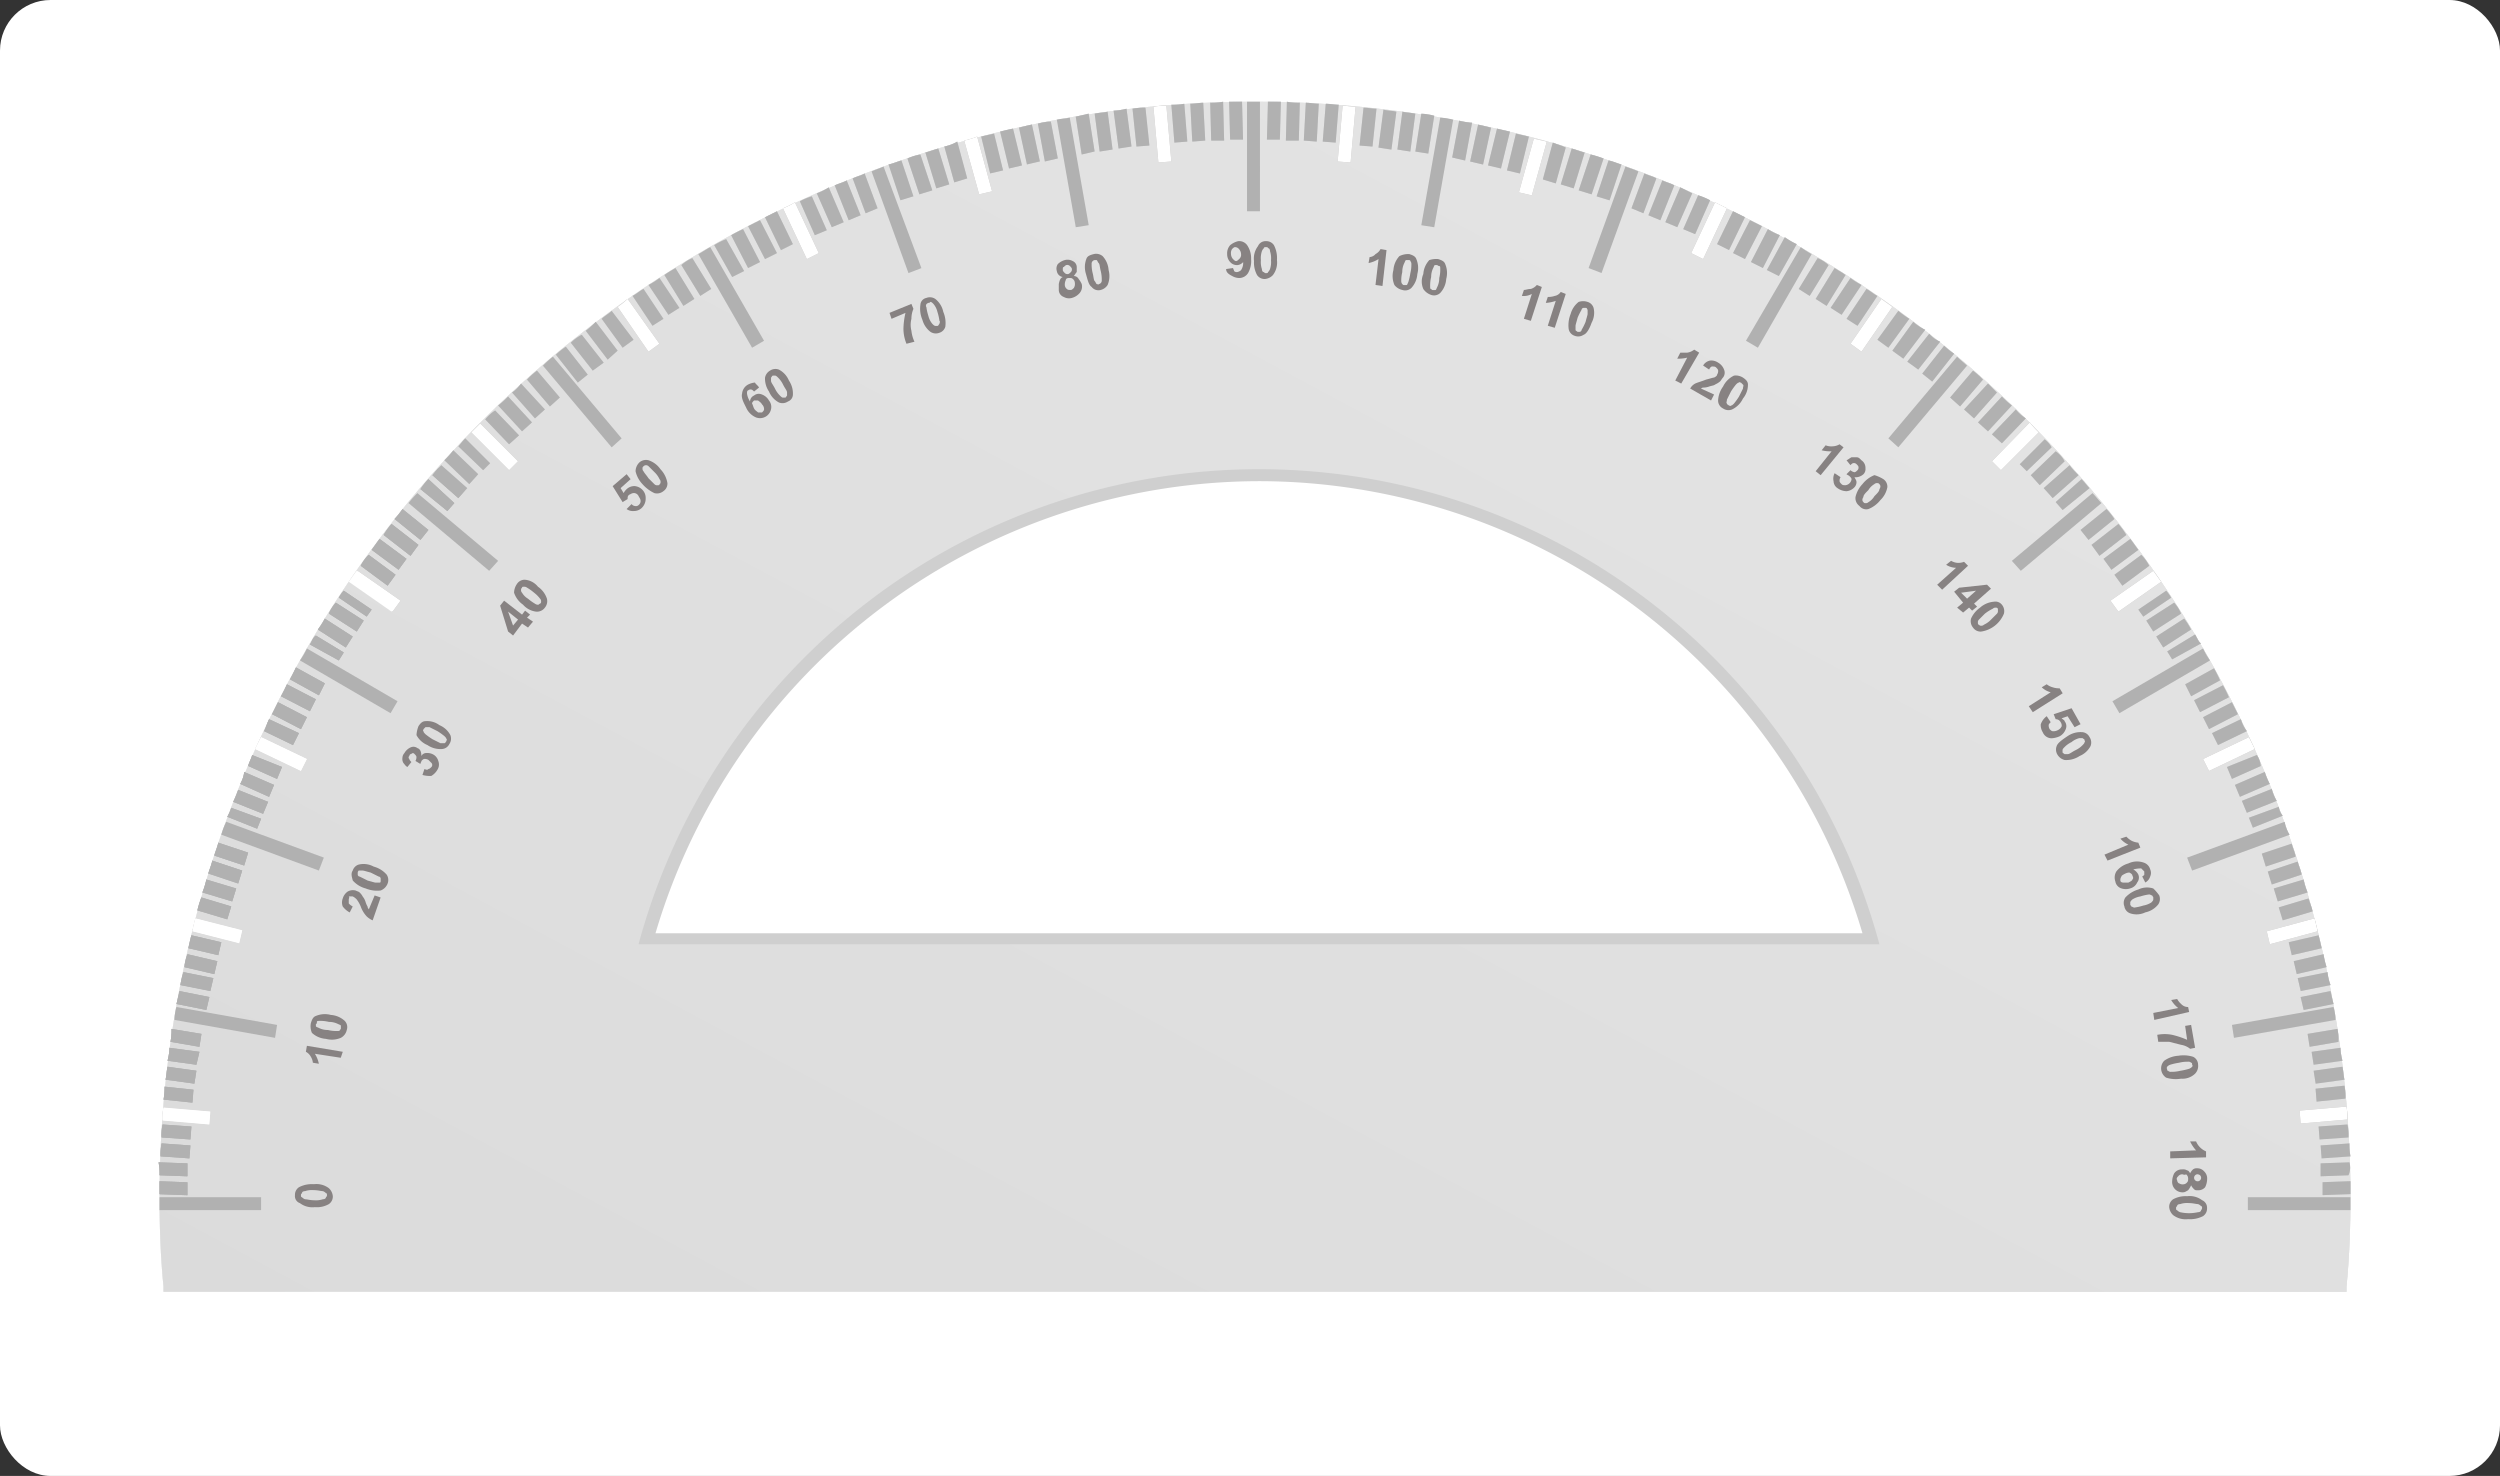 <svg xmlns="http://www.w3.org/2000/svg" xmlns:xlink="http://www.w3.org/1999/xlink" width="247.207" height="145.945" viewBox="0 0 247.207 145.945"><rect x="0" y="0" width="247.207" height="145.945" fill="#333333" stroke="none"/><defs><radialGradient id="a" cx="0.5" cy="0.5" r="0.741" gradientTransform="translate(0.228 0) scale(0.543 1)" gradientUnits="objectBoundingBox"><stop offset="0" stop-color="#fdfdfd"/><stop offset="1" stop-color="#e4e5e5"/></radialGradient><radialGradient id="b" cx="0.254" cy="0.85" r="1.103" gradientTransform="translate(0.116 0) scale(0.543 1)" xlink:href="#a"/><linearGradient id="c" x1="1" x2="-0.008" y2="1.024" gradientUnits="objectBoundingBox"><stop offset="0" stop-color="#e5e5e5"/><stop offset="1" stop-color="#dbdbdb"/></linearGradient></defs><g transform="translate(-17.078 -52.54)"><rect width="247.207" height="145.945" rx="5" transform="translate(17.078 52.54)" fill="#fff"/><g transform="translate(32.855 62.6)"><path d="M216.25,117.677H.394v-.492C.1,114.23,0,111.276,0,108.322a108.322,108.322,0,0,1,216.644,0c0,2.954-.1,5.908-.394,8.863v.492Zm-168-34.466H169.376l-.2-.591a62.606,62.606,0,0,0-120.828,0l-.1.591Z" transform="translate(-0.002)" fill="url(#a)"/><path d="M216.25,117.677H.394v-.492C.1,114.23,0,111.276,0,108.322a108.322,108.322,0,0,1,216.644,0c0,2.954-.1,5.908-.394,8.863v.492Zm-168-34.466H169.376l-.2-.591a62.606,62.606,0,0,0-120.828,0l-.1.591Z" transform="translate(-0.002)" fill="url(#b)"/><path d="M216.25,117.677H.394v-.492C.1,114.23,0,111.276,0,108.322a108.322,108.322,0,0,1,216.644,0c0,2.954-.1,5.908-.394,8.863v.492Zm-168-34.466H169.376l-.2-.591a62.606,62.606,0,0,0-120.828,0l-.1.591Z" transform="translate(-0.002)" fill="url(#c)"/><path d="M109.45,36.9A63.544,63.544,0,0,0,48.1,83.872H170.8A63.544,63.544,0,0,0,109.45,36.9Zm0,1.182a62.276,62.276,0,0,1,59.675,44.707H49.774A62.365,62.365,0,0,1,109.45,38.082Z" transform="translate(-0.735 -0.563)" fill="#cfcfcf"/><path d="M167.214,23.935l1.083.788,3.053-4.431c-.394-.3-.689-.492-1.083-.788Zm-15.756-8.961,1.182.591L155,10.543l-1.182-.591ZM116.5,5.915l1.28.1L118.272.5c-.394,0-.886-.1-1.28-.1Zm17.922,3.053,1.28.3,1.477-5.318c-.394-.1-.886-.2-1.28-.3ZM202.074,65l.591,1.182,4.53-2.166-.591-1.182Zm-9.158-15.657.788,1.083,4.234-2.954c-.3-.394-.492-.689-.788-1.083ZM98.282.5l.492,5.515,1.28-.1L99.562.4A6.057,6.057,0,0,0,98.282.5ZM213.1,80.755l-4.727,1.28.3,1.28,4.727-1.28C213.3,81.543,213.2,81.149,213.1,80.755ZM79.572,3.847l1.477,5.318,1.28-.3L80.852,3.453A9.146,9.146,0,0,1,79.572,3.847ZM181.2,35.555l.886.886,3.742-3.742a8.877,8.877,0,0,1-.886-.985ZM.3,100.745l4.628.394.1-1.28L.4,99.465A5.2,5.2,0,0,0,.3,100.745Zm61.35-90.2,2.363,5.022,1.182-.591L62.831,9.952A6.618,6.618,0,0,1,61.65,10.543Zm154.6,88.824-4.628.394.1,1.28,4.628-.394A6.058,6.058,0,0,0,216.254,99.367ZM30.827,32.7l3.742,3.742.886-.886-3.742-3.742ZM45.3,20.292l3.053,4.431,1.083-.788L46.288,19.5A6.9,6.9,0,0,1,45.3,20.292ZM3.254,82.035l4.628,1.182.3-1.28L3.55,80.755C3.451,81.149,3.353,81.543,3.254,82.035ZM18.813,47.471l4.234,2.954.788-1.083L19.6,46.388A7.515,7.515,0,0,0,18.813,47.471ZM9.458,64.014l4.53,2.166L14.579,65l-4.53-2.166Z" transform="translate(-0.006 -0.006)" fill="#b1afae"/><path d="M124.767,12.211l1.28.2,1.871-10.635a5.763,5.763,0,0,0-1.28-.2Zm46.185,21.074.985.886,6.795-8.075c-.3-.3-.689-.591-.985-.886Zm-14.082-9.65,1.182.689,5.318-9.257a10.381,10.381,0,0,1-1.083-.689Zm-15.559-7.189,1.28.492,3.644-10.044c-.394-.2-.788-.3-1.28-.492ZM202.07,54.062l-8.961,5.219.689,1.182,8.961-5.219A7.345,7.345,0,0,1,202.07,54.062Zm14.574,54.259H206.5v1.28h10.143v-1.28ZM214.97,89.513l-10.044,1.773.2,1.28,10.044-1.773A4.99,4.99,0,0,0,214.97,89.513ZM0,108.322v1.28H10.044v-1.28ZM210.144,71.2l-9.65,3.545.492,1.28,9.65-3.545A3.441,3.441,0,0,1,210.144,71.2ZM183.162,45.4l.886.985,7.976-6.7c-.3-.3-.591-.689-.886-.985ZM6.105,72.477l9.65,3.545.492-1.28L6.6,71.2A6.838,6.838,0,0,0,6.105,72.477ZM1.477,90.793l9.946,1.773.2-1.28L1.674,89.513A4.989,4.989,0,0,0,1.477,90.793ZM107.534,0V10.832h1.28V0h-1.28ZM24.619,39.685l7.976,6.7.886-.985-3-2.516L25.5,38.7A8.878,8.878,0,0,0,24.619,39.685ZM13.885,55.244l8.961,5.219.689-1.182-8.961-5.219A7.345,7.345,0,0,1,13.885,55.244ZM37.913,26.1l6.795,8.075.985-.886L38.9,25.209A8.878,8.878,0,0,0,37.913,26.1Zm32.5-19.2,3.644,10.044,1.28-.492L71.591,6.4C71.2,6.6,70.8,6.7,70.409,6.893ZM88.725,1.773,90.6,12.408l1.28-.2L90.006,1.576C89.513,1.674,89.119,1.674,88.725,1.773ZM53.275,15.067l5.318,9.257,1.182-.689-5.318-9.257C54.062,14.574,53.669,14.87,53.275,15.067Z" transform="translate(-0.002)" fill="#b1b1b1"/><path d="M158.936,16.642l1.182.591,1.773-3.151a7.344,7.344,0,0,1-1.182-.689Zm5.022-1.182-1.871,3.053,1.083.689,1.871-3.053A4.067,4.067,0,0,0,163.958,15.46ZM159.035,12.6l-1.674,3.25,1.182.591,1.674-3.25A6.557,6.557,0,0,1,159.035,12.6Zm6.6,3.841L163.761,19.5l1.083.689,1.871-3.053C166.322,16.839,165.928,16.642,165.632,16.445Zm-8.37-4.727-1.674,3.25,1.182.591,1.674-3.25Zm-6.893-3.25-1.477,3.447,1.182.492,1.477-3.348Zm16.839,8.961-1.969,2.954,1.083.689,1.969-2.954A6.624,6.624,0,0,1,167.208,17.43ZM150.664,12.6l1.182.492,1.477-3.348a6.024,6.024,0,0,0-1.182-.492Zm4.924-1.773-1.576,3.25,1.182.591,1.576-3.25Zm27.967,19.6-2.363,2.462.985.886,2.363-2.462A4.233,4.233,0,0,1,183.555,30.429ZM168.784,18.513l-1.969,2.954,1.083.689,1.969-2.954C169.473,19.006,169.178,18.71,168.784,18.513Zm10.537,8.075-2.265,2.659.985.886,2.265-2.659A8.879,8.879,0,0,0,179.32,26.588Zm2.856,2.56-2.363,2.56.985.886,2.363-2.56A8.879,8.879,0,0,1,182.176,29.148Zm-1.379-1.28-2.363,2.56.985.886,2.265-2.56Zm-8.863-7.189-2.068,2.856,1.083.788,2.068-2.856A10.315,10.315,0,0,1,171.935,20.68Zm1.477,1.083-2.068,2.856,1.083.788,2.166-2.856A4.948,4.948,0,0,1,173.412,21.763Zm1.576,1.182L172.821,25.7l1.083.788,2.166-2.757A3.086,3.086,0,0,1,174.988,22.945Zm1.477,1.182L174.3,26.884l.985.788,2.166-2.757A6.9,6.9,0,0,1,176.465,24.126Zm-52.29-19.2,1.28.2.591-3.742a5.763,5.763,0,0,0-1.28-.2Zm-3.644-.394,1.28.2L122.3.985c-.394-.1-.886-.1-1.28-.2Zm-1.871-.2,1.28.1.394-3.742c-.394,0-.886-.1-1.28-.1Zm9.847-2.462-.689,3.644,1.28.3.689-3.742A6.777,6.777,0,0,1,128.508,1.871Zm57.9,31.512-2.462,2.462.689.689,2.462-2.363A2.654,2.654,0,0,0,186.411,33.383ZM122.895.985,122.4,4.727l1.28.2.492-3.742C123.781,1.083,123.288,1.083,122.895.985ZM111.373,3.841h1.28l.1-3.742a5.615,5.615,0,0,1-1.28-.1Zm1.773,0,1.28.1.2-3.742c-.394,0-.886-.1-1.28-.1Zm1.871.1,1.28.1.3-3.742c-.394,0-.886-.1-1.28-.1ZM148.6,7.779l-1.379,3.447,1.182.492,1.379-3.447C149.483,8.075,148.99,7.976,148.6,7.779ZM109.5,3.742h1.28l.1-3.742H109.6Zm32.6,5.613,1.28.394L144.559,6.2c-.394-.1-.788-.3-1.28-.394Zm-2.462-4.727-1.083,3.545,1.28.394,1.083-3.545C140.521,4.924,140.029,4.727,139.635,4.628Zm7.189,2.462-1.28,3.447,1.182.492,1.28-3.447C147.71,7.386,147.218,7.287,146.824,7.09Zm-5.318-1.871-1.182,3.545,1.28.394,1.182-3.545A9.145,9.145,0,0,0,141.506,5.219Zm-9.257-2.56L131.363,6.3l1.28.3.886-3.644C133.136,2.856,132.644,2.757,132.25,2.659Zm.985,4.136,1.28.3.886-3.644c-.394-.1-.886-.2-1.28-.3Zm4.53-2.757-.985,3.644,1.28.394.985-3.545C138.65,4.333,138.257,4.234,137.764,4.037Zm-7.386-1.773-.788,3.644,1.28.3.788-3.644C131.265,2.462,130.871,2.363,130.379,2.265Zm83.112,80.158-2.954.689.3,1.28,2.954-.689C213.688,83.211,213.59,82.817,213.491,82.423Zm.492,1.871-2.954.689.3,1.28,2.954-.689A7.77,7.77,0,0,1,213.983,84.294Zm.394,1.773-2.954.591.3,1.28,2.954-.591A4.886,4.886,0,0,1,214.377,86.067Zm-26.884-51.5-2.462,2.363.886.985,2.462-2.363A2.793,2.793,0,0,0,187.494,34.565ZM212.506,78.78l-2.954.886.394,1.28,2.954-.886C212.8,79.567,212.6,79.173,212.506,78.78Zm-.492-1.871-2.954.886.394,1.28,2.954-.886A6.37,6.37,0,0,1,212.014,76.909Zm-1.182-3.545-2.954.985.394,1.28,2.954-.985C211.128,74.151,210.931,73.757,210.832,73.363Zm.591,1.773-2.954.985.394,1.28,2.954-.985C211.719,75.924,211.522,75.53,211.423,75.136ZM105.76,0l.1,3.742h1.28L107.04,0ZM216.347,101.133l-2.856.2.1,1.28,2.856-.2A5.2,5.2,0,0,0,216.347,101.133Zm.2,3.742-2.856.1v1.28l2.757-.1A1.92,1.92,0,0,0,216.544,104.875Zm0-1.871-2.856.2.1,1.28,2.856-.2A5.615,5.615,0,0,1,216.544,103ZM209.552,69.72,206.6,70.8l.394.985,2.954-1.182A1.856,1.856,0,0,1,209.552,69.72Zm6.105,23.831-2.856.394.2,1.28,2.856-.394A4.99,4.99,0,0,1,215.657,93.551Zm-.3-1.871-2.954.492.2,1.28,2.856-.492A5.616,5.616,0,0,0,215.362,91.68Zm.492,3.742L213,95.816l.2,1.28,2.856-.394C215.953,96.308,215.953,95.914,215.854,95.422Zm.2,1.871-2.856.3.1,1.28,2.856-.3A6.059,6.059,0,0,0,216.051,97.293Zm-1.379-9.355-2.954.591.3,1.28,2.954-.591C214.87,88.824,214.771,88.43,214.673,87.938Zm-5.81-19.99-2.954,1.182.492,1.182,2.954-1.182A4.261,4.261,0,0,1,208.863,67.947Zm-12.9-23.141L193.3,46.775l.788,1.083,2.659-1.969A4.372,4.372,0,0,0,195.963,44.806Zm2.462,3.545-2.757,1.871.492.689,2.757-1.871A4.17,4.17,0,0,0,198.424,48.351Zm-4.727-6.6-2.659,2.068.788,1.083,2.659-2.068A7.515,7.515,0,0,0,193.7,41.753Zm5.515,7.779-2.757,1.773.689,1.083,2.757-1.773A4.066,4.066,0,0,0,199.212,49.533Zm-10.34-13.589-2.56,2.265.886.985,2.56-2.265A8,8,0,0,1,188.872,35.943Zm3.644,4.333-2.56,2.068.788.985,2.56-2.068A6.9,6.9,0,0,0,192.516,40.276Zm-2.462-2.954-2.56,2.265.689.788,2.659-2.166C190.645,38.011,190.35,37.617,190.054,37.322Zm4.825,5.908L192.221,45.2l.788,1.083,2.659-1.969C195.372,43.92,195.175,43.624,194.879,43.23Zm5.318,7.878-2.757,1.773.689,1.083,2.757-1.773A6.622,6.622,0,0,0,200.2,51.108Zm5.613,9.946-2.856,1.379.591,1.182,2.856-1.379A3.328,3.328,0,0,1,205.81,61.054Zm1.576,3.545-2.954,1.182.492,1.182,2.856-1.28A2.423,2.423,0,0,0,207.386,64.6Zm.788,1.674-2.954,1.28.492,1.182,2.954-1.28A6.023,6.023,0,0,1,208.173,66.273Zm-3.25-6.893-2.856,1.477.591,1.182,2.856-1.477Zm-3.644-6.7-2.757,1.674.492.788,2.856-1.576C201.576,53.373,201.477,52.979,201.28,52.684Zm1.871,3.348L200.3,57.608l.591,1.182,2.856-1.576A13.191,13.191,0,0,0,203.151,56.032Zm.886,1.674-2.856,1.477.591,1.182,2.856-1.477A13.2,13.2,0,0,0,204.038,57.706ZM4.824,76.318l2.954.985.394-1.28-2.954-.985C5.119,75.53,4.922,75.924,4.824,76.318Zm8.075-19.2,2.856,1.576.591-1.182-2.856-1.576A13.188,13.188,0,0,1,12.9,57.115Zm-.886,1.674,2.856,1.477.591-1.182L12.6,57.608A13.187,13.187,0,0,1,12.012,58.789Zm2.856-5.121,2.856,1.576.492-.788-2.757-1.674C15.164,52.979,15.065,53.373,14.868,53.669Zm.788-1.477,2.757,1.773.689-1.083-2.757-1.773A6.624,6.624,0,0,1,15.656,52.191Zm-4.53,8.37,2.856,1.477.591-1.182L11.717,59.38ZM7.286,69.228l2.954,1.182.492-1.182L7.778,68.046A10.254,10.254,0,0,1,7.286,69.228Zm3.053-6.992,2.856,1.379.591-1.182-2.954-1.379C10.634,61.448,10.535,61.842,10.338,62.236ZM8.763,65.682l2.856,1.28.492-1.182L9.157,64.6C9.058,64.993,8.861,65.289,8.763,65.682Zm-.788,1.773,2.856,1.28.492-1.182-2.954-1.28A2.8,2.8,0,0,1,7.975,67.455ZM23.238,41.261l2.56,2.068.788-.985-2.56-2.068A6.9,6.9,0,0,1,23.238,41.261Zm2.56-2.954,2.659,2.166.689-.788-2.56-2.363A6.9,6.9,0,0,0,25.8,38.307Zm1.182-1.379,2.56,2.265.886-.985-2.56-2.265A8,8,0,0,0,26.98,36.928Zm-4.825,5.908L24.814,44.9l.788-1.083-2.659-2.068A7.516,7.516,0,0,0,22.155,42.836Zm-4.431,6.2,2.757,1.871.492-.689-2.757-1.871A4.169,4.169,0,0,0,17.724,49.04Zm3.25-4.727,2.659,1.969L24.42,45.2,21.761,43.23C21.466,43.624,21.269,43.92,20.974,44.313Zm-4.234,6.3L19.5,52.388l.689-1.083-2.757-1.773A4.066,4.066,0,0,0,16.739,50.616Zm3.151-4.727,2.659,1.969.788-1.083-2.659-1.969A4.372,4.372,0,0,0,19.89,45.889Zm196.752,60.857-2.757.1v1.28l2.757-.1ZM.392,98.671l2.856.3.1-1.28-2.856-.3A6.057,6.057,0,0,1,.392,98.671Zm-.3,5.613,2.856.2.1-1.28L.2,103A5.615,5.615,0,0,0,.1,104.284Zm.1-1.871,2.856.2.1-1.28-2.856-.2A5.2,5.2,0,0,0,.2,102.413Zm.591-7.583,2.856.394.3-1.28L.983,93.551A4.989,4.989,0,0,1,.786,94.831ZM.589,96.7l2.856.394.2-1.28L.786,95.422C.688,95.914.688,96.308.589,96.7Zm28.951-62.63L32,36.436l.689-.689L30.23,33.284C29.935,33.58,29.738,33.875,29.541,34.072ZM0,108.026l2.757.1v-1.28L0,106.746Zm0-1.871,2.757.1v-1.28l-2.856-.1A5.615,5.615,0,0,1,0,106.155ZM1.673,89.218l2.954.591.3-1.28-2.954-.591C1.869,88.43,1.771,88.824,1.673,89.218ZM1.082,92.96l2.856.492.2-1.28L1.18,91.68A5.615,5.615,0,0,1,1.082,92.96Zm2.659-13,2.954.886.394-1.28-2.954-.886A9.147,9.147,0,0,0,3.741,79.961ZM2.854,83.7l2.954.689.3-1.28L3.15,82.423C3.051,82.817,2.953,83.211,2.854,83.7Zm2.56-9.158,2.954.985.394-1.28-2.954-.985C5.71,73.757,5.513,74.151,5.415,74.545ZM4.233,78.189l2.954.886.394-1.28-2.954-.886A6.369,6.369,0,0,1,4.233,78.189ZM6.695,70.7l2.954,1.182.394-.985L7.089,69.818A3.5,3.5,0,0,1,6.695,70.7ZM103.889.1l.1,3.742h1.28L105.169,0A6.057,6.057,0,0,1,103.889.1ZM2.46,85.574l2.954.689.3-1.28-2.954-.689A4.885,4.885,0,0,0,2.46,85.574Zm-.394,1.773,2.954.591.3-1.28-2.954-.591A7.774,7.774,0,0,0,2.066,87.347ZM73.953,5.613l1.182,3.545,1.28-.394L75.233,5.219A4.875,4.875,0,0,0,73.953,5.613Zm1.773-.591,1.083,3.545,1.28-.394L77.005,4.628C76.612,4.727,76.119,4.924,75.725,5.022ZM77.6,4.431l.985,3.545,1.28-.394-.985-3.644A4.219,4.219,0,0,1,77.6,4.431Zm3.644-.985.886,3.644,1.28-.3L82.52,3.151C82.126,3.25,81.634,3.348,81.24,3.447Zm1.871-.492L84,6.6l1.28-.3-.886-3.644C83.9,2.757,83.5,2.856,83.111,2.954ZM66.764,8.272l1.379,3.447,1.182-.492L67.946,7.779C67.65,7.976,67.158,8.075,66.764,8.272Zm-38.6,27.179,2.462,2.363.886-.985-2.462-2.363A8.879,8.879,0,0,1,28.162,35.451ZM68.537,7.583l1.28,3.447L71,10.537,69.718,7.09C69.423,7.287,68.931,7.386,68.537,7.583ZM86.853,2.166l.689,3.742,1.28-.3-.689-3.644A4.989,4.989,0,0,0,86.853,2.166ZM94.337.886l.492,3.742,1.28-.2L95.617.689A5.764,5.764,0,0,1,94.337.886Zm1.871-.2L96.6,4.431l1.28-.1L97.488.591A6.057,6.057,0,0,0,96.208.689ZM100.049.3l.3,3.742,1.28-.1L101.329.2A5.615,5.615,0,0,1,100.049.3ZM101.92.2l.2,3.742,1.28-.1L103.2.1C102.806.1,102.412.2,101.92.2Zm-9.454.985.492,3.742,1.28-.2L93.746.985C93.352,1.083,92.86,1.083,92.466,1.182ZM64.992,9.06l1.477,3.348,1.182-.492L66.173,8.469A6.556,6.556,0,0,1,64.992,9.06Zm25.6-7.583.591,3.742,1.28-.3-.591-3.742C91.481,1.28,90.989,1.379,90.595,1.477ZM84.982,2.56,85.77,6.2l1.28-.3-.788-3.644C85.77,2.363,85.376,2.462,84.982,2.56ZM72.082,6.2l1.182,3.545,1.28-.394L73.362,5.81C72.968,5.908,72.574,6.105,72.082,6.2ZM40.668,23.831l2.166,2.757,1.083-.788-2.166-2.757A4.372,4.372,0,0,0,40.668,23.831Zm-1.477,1.182,2.166,2.757.985-.788-2.166-2.757A6.9,6.9,0,0,0,39.191,25.013Zm-2.856,2.462L38.6,30.133l.985-.886L37.32,26.588A8.878,8.878,0,0,0,36.336,27.474Zm5.81-4.825L44.312,25.5l.985-.886L43.13,21.763A8.879,8.879,0,0,1,42.146,22.649Zm-7.287,6.105,2.265,2.56.985-.886-2.363-2.56A3.76,3.76,0,0,1,34.858,28.755ZM32.2,31.413l2.363,2.462.985-.886-2.363-2.462A4.233,4.233,0,0,0,32.2,31.413Zm1.28-1.379,2.363,2.56.985-.886-2.363-2.56A8.878,8.878,0,0,1,33.48,30.035Zm10.241-8.567,2.068,2.856,1.083-.788L44.706,20.68C44.41,20.975,44.017,21.172,43.721,21.467Zm6.2-4.333L51.8,20.187l1.083-.689-1.871-3.053C50.713,16.642,50.319,16.839,49.925,17.135Zm6.6-3.939,1.674,3.25,1.182-.591L57.7,12.6A13.187,13.187,0,0,0,56.523,13.2Zm1.674-.886,1.674,3.25,1.182-.591-1.674-3.25Zm1.674-.886,1.576,3.25,1.182-.591-1.576-3.25ZM54.849,14.18l1.773,3.151,1.182-.591L56.03,13.589A6.618,6.618,0,0,0,54.849,14.18ZM51.6,16.15,53.47,19.2l1.083-.689L52.682,15.46A4.066,4.066,0,0,0,51.6,16.15ZM46.774,19.2l1.969,2.954,1.083-.689-1.969-2.954C47.463,18.71,47.168,19.006,46.774,19.2Zm1.576-1.083,1.969,2.954,1.083-.689L49.433,17.43A6.623,6.623,0,0,1,48.349,18.119ZM63.318,9.847,64.795,13.2l1.182-.492L64.5,9.355A6.023,6.023,0,0,0,63.318,9.847Z" fill="#d2d3d4"/><path d="M167.214,23.935l1.083.788,3.053-4.431c-.394-.3-.689-.492-1.083-.788Zm-15.756-8.961,1.182.591L155,10.543l-1.182-.591ZM116.5,5.915l1.28.1L118.272.5c-.394,0-.886-.1-1.28-.1Zm17.922,3.053,1.28.3,1.477-5.318c-.394-.1-.886-.2-1.28-.3ZM202.074,65l.591,1.182,4.53-2.166-.591-1.182Zm-9.158-15.657.788,1.083,4.234-2.954c-.3-.394-.492-.689-.788-1.083ZM98.282.5l.492,5.515,1.28-.1L99.562.4A6.057,6.057,0,0,0,98.282.5ZM213.1,80.755l-4.727,1.28.3,1.28,4.727-1.28C213.3,81.543,213.2,81.149,213.1,80.755ZM79.572,3.847l1.477,5.318,1.28-.3L80.852,3.453A9.146,9.146,0,0,1,79.572,3.847ZM181.2,35.555l.886.886,3.742-3.742a8.877,8.877,0,0,1-.886-.985ZM.3,100.745l4.628.394.1-1.28L.4,99.465A5.2,5.2,0,0,0,.3,100.745Zm61.35-90.2,2.363,5.022,1.182-.591L62.831,9.952A6.618,6.618,0,0,1,61.65,10.543Zm154.6,88.824-4.628.394.1,1.28,4.628-.394A6.058,6.058,0,0,0,216.254,99.367ZM30.827,32.7l3.742,3.742.886-.886-3.742-3.742ZM45.3,20.292l3.053,4.431,1.083-.788L46.288,19.5A6.9,6.9,0,0,1,45.3,20.292ZM3.254,82.035l4.628,1.182.3-1.28L3.55,80.755C3.451,81.149,3.353,81.543,3.254,82.035ZM18.813,47.471l4.234,2.954.788-1.083L19.6,46.388A7.515,7.515,0,0,0,18.813,47.471ZM9.458,64.014l4.53,2.166L14.579,65l-4.53-2.166Z" transform="translate(-0.006 -0.006)" fill="#fff"/><path d="M158.936,16.642l1.182.591,1.773-3.151a7.344,7.344,0,0,1-1.182-.689Zm5.022-1.182-1.871,3.053,1.083.689,1.871-3.053A4.067,4.067,0,0,0,163.958,15.46ZM159.035,12.6l-1.674,3.25,1.182.591,1.674-3.25A6.557,6.557,0,0,1,159.035,12.6Zm6.6,3.841L163.761,19.5l1.083.689,1.871-3.053C166.322,16.839,165.928,16.642,165.632,16.445Zm-8.37-4.727-1.674,3.25,1.182.591,1.674-3.25Zm-6.893-3.25-1.477,3.447,1.182.492,1.477-3.348Zm16.839,8.961-1.969,2.954,1.083.689,1.969-2.954A6.624,6.624,0,0,1,167.208,17.43ZM150.664,12.6l1.182.492,1.477-3.348a6.024,6.024,0,0,0-1.182-.492Zm4.924-1.773-1.576,3.25,1.182.591,1.576-3.25Zm27.967,19.6-2.363,2.462.985.886,2.363-2.462A4.233,4.233,0,0,1,183.555,30.429ZM168.784,18.513l-1.969,2.954,1.083.689,1.969-2.954C169.473,19.006,169.178,18.71,168.784,18.513Zm10.537,8.075-2.265,2.659.985.886,2.265-2.659A8.879,8.879,0,0,0,179.32,26.588Zm2.856,2.56-2.363,2.56.985.886,2.363-2.56A8.879,8.879,0,0,1,182.176,29.148Zm-1.379-1.28-2.363,2.56.985.886,2.265-2.56Zm-8.863-7.189-2.068,2.856,1.083.788,2.068-2.856A10.315,10.315,0,0,1,171.935,20.68Zm1.477,1.083-2.068,2.856,1.083.788,2.166-2.856A4.948,4.948,0,0,1,173.412,21.763Zm1.576,1.182L172.821,25.7l1.083.788,2.166-2.757A3.086,3.086,0,0,1,174.988,22.945Zm1.477,1.182L174.3,26.884l.985.788,2.166-2.757A6.9,6.9,0,0,1,176.465,24.126Zm-52.29-19.2,1.28.2.591-3.742a5.763,5.763,0,0,0-1.28-.2Zm-3.644-.394,1.28.2L122.3.985c-.394-.1-.886-.1-1.28-.2Zm-1.871-.2,1.28.1.394-3.742c-.394,0-.886-.1-1.28-.1Zm9.847-2.462-.689,3.644,1.28.3.689-3.742A6.777,6.777,0,0,1,128.508,1.871Zm57.9,31.512-2.462,2.462.689.689,2.462-2.363A2.654,2.654,0,0,0,186.411,33.383ZM122.895.985,122.4,4.727l1.28.2.492-3.742C123.781,1.083,123.288,1.083,122.895.985ZM111.373,3.841h1.28l.1-3.742a5.615,5.615,0,0,1-1.28-.1Zm1.773,0,1.28.1.2-3.742c-.394,0-.886-.1-1.28-.1Zm1.871.1,1.28.1.3-3.742c-.394,0-.886-.1-1.28-.1ZM148.6,7.779l-1.379,3.447,1.182.492,1.379-3.447C149.483,8.075,148.99,7.976,148.6,7.779ZM109.5,3.742h1.28l.1-3.742H109.6Zm32.6,5.613,1.28.394L144.559,6.2c-.394-.1-.788-.3-1.28-.394Zm-2.462-4.727-1.083,3.545,1.28.394,1.083-3.545C140.521,4.924,140.029,4.727,139.635,4.628Zm7.189,2.462-1.28,3.447,1.182.492,1.28-3.447C147.71,7.386,147.218,7.287,146.824,7.09Zm-5.318-1.871-1.182,3.545,1.28.394,1.182-3.545A9.145,9.145,0,0,0,141.506,5.219Zm-9.257-2.56L131.363,6.3l1.28.3.886-3.644C133.136,2.856,132.644,2.757,132.25,2.659Zm.985,4.136,1.28.3.886-3.644c-.394-.1-.886-.2-1.28-.3Zm4.53-2.757-.985,3.644,1.28.394.985-3.545C138.65,4.333,138.257,4.234,137.764,4.037Zm-7.386-1.773-.788,3.644,1.28.3.788-3.644C131.265,2.462,130.871,2.363,130.379,2.265Zm83.112,80.158-2.954.689.3,1.28,2.954-.689C213.688,83.211,213.59,82.817,213.491,82.423Zm.492,1.871-2.954.689.3,1.28,2.954-.689A7.77,7.77,0,0,1,213.983,84.294Zm.394,1.773-2.954.591.3,1.28,2.954-.591A4.886,4.886,0,0,1,214.377,86.067Zm-26.884-51.5-2.462,2.363.886.985,2.462-2.363A2.793,2.793,0,0,0,187.494,34.565ZM212.506,78.78l-2.954.886.394,1.28,2.954-.886C212.8,79.567,212.6,79.173,212.506,78.78Zm-.492-1.871-2.954.886.394,1.28,2.954-.886A6.37,6.37,0,0,1,212.014,76.909Zm-1.182-3.545-2.954.985.394,1.28,2.954-.985C211.128,74.151,210.931,73.757,210.832,73.363Zm.591,1.773-2.954.985.394,1.28,2.954-.985C211.719,75.924,211.522,75.53,211.423,75.136ZM105.76,0l.1,3.742h1.28L107.04,0ZM216.347,101.133l-2.856.2.1,1.28,2.856-.2A5.2,5.2,0,0,0,216.347,101.133Zm.2,3.742-2.856.1v1.28l2.757-.1A1.92,1.92,0,0,0,216.544,104.875Zm0-1.871-2.856.2.1,1.28,2.856-.2A5.615,5.615,0,0,1,216.544,103ZM209.552,69.72,206.6,70.8l.394.985,2.954-1.182A1.856,1.856,0,0,1,209.552,69.72Zm6.105,23.831-2.856.394.2,1.28,2.856-.394A4.99,4.99,0,0,1,215.657,93.551Zm-.3-1.871-2.954.492.2,1.28,2.856-.492A5.616,5.616,0,0,0,215.362,91.68Zm.492,3.742L213,95.816l.2,1.28,2.856-.394C215.953,96.308,215.953,95.914,215.854,95.422Zm.2,1.871-2.856.3.1,1.28,2.856-.3A6.059,6.059,0,0,0,216.051,97.293Zm-1.379-9.355-2.954.591.3,1.28,2.954-.591C214.87,88.824,214.771,88.43,214.673,87.938Zm-5.81-19.99-2.954,1.182.492,1.182,2.954-1.182A4.261,4.261,0,0,1,208.863,67.947Zm-12.9-23.141L193.3,46.775l.788,1.083,2.659-1.969A4.372,4.372,0,0,0,195.963,44.806Zm2.462,3.545-2.757,1.871.492.689,2.757-1.871A4.17,4.17,0,0,0,198.424,48.351Zm-4.727-6.6-2.659,2.068.788,1.083,2.659-2.068A7.515,7.515,0,0,0,193.7,41.753Zm5.515,7.779-2.757,1.773.689,1.083,2.757-1.773A4.066,4.066,0,0,0,199.212,49.533Zm-10.34-13.589-2.56,2.265.886.985,2.56-2.265A8,8,0,0,1,188.872,35.943Zm3.644,4.333-2.56,2.068.788.985,2.56-2.068A6.9,6.9,0,0,0,192.516,40.276Zm-2.462-2.954-2.56,2.265.689.788,2.659-2.166C190.645,38.011,190.35,37.617,190.054,37.322Zm4.825,5.908L192.221,45.2l.788,1.083,2.659-1.969C195.372,43.92,195.175,43.624,194.879,43.23Zm5.318,7.878-2.757,1.773.689,1.083,2.757-1.773A6.622,6.622,0,0,0,200.2,51.108Zm5.613,9.946-2.856,1.379.591,1.182,2.856-1.379A3.328,3.328,0,0,1,205.81,61.054Zm1.576,3.545-2.954,1.182.492,1.182,2.856-1.28A2.423,2.423,0,0,0,207.386,64.6Zm.788,1.674-2.954,1.28.492,1.182,2.954-1.28A6.023,6.023,0,0,1,208.173,66.273Zm-3.25-6.893-2.856,1.477.591,1.182,2.856-1.477Zm-3.644-6.7-2.757,1.674.492.788,2.856-1.576C201.576,53.373,201.477,52.979,201.28,52.684Zm1.871,3.348L200.3,57.608l.591,1.182,2.856-1.576A13.191,13.191,0,0,0,203.151,56.032Zm.886,1.674-2.856,1.477.591,1.182,2.856-1.477A13.2,13.2,0,0,0,204.038,57.706ZM4.824,76.318l2.954.985.394-1.28-2.954-.985C5.119,75.53,4.922,75.924,4.824,76.318Zm8.075-19.2,2.856,1.576.591-1.182-2.856-1.576A13.188,13.188,0,0,1,12.9,57.115Zm-.886,1.674,2.856,1.477.591-1.182L12.6,57.608A13.187,13.187,0,0,1,12.012,58.789Zm2.856-5.121,2.856,1.576.492-.788-2.757-1.674C15.164,52.979,15.065,53.373,14.868,53.669Zm.788-1.477,2.757,1.773.689-1.083-2.757-1.773A6.624,6.624,0,0,1,15.656,52.191Zm-4.53,8.37,2.856,1.477.591-1.182L11.717,59.38ZM7.286,69.228l2.954,1.182.492-1.182L7.778,68.046A10.254,10.254,0,0,1,7.286,69.228Zm3.053-6.992,2.856,1.379.591-1.182-2.954-1.379C10.634,61.448,10.535,61.842,10.338,62.236ZM8.763,65.682l2.856,1.28.492-1.182L9.157,64.6C9.058,64.993,8.861,65.289,8.763,65.682Zm-.788,1.773,2.856,1.28.492-1.182-2.954-1.28A2.8,2.8,0,0,1,7.975,67.455ZM23.238,41.261l2.56,2.068.788-.985-2.56-2.068A6.9,6.9,0,0,1,23.238,41.261Zm2.56-2.954,2.659,2.166.689-.788-2.56-2.363A6.9,6.9,0,0,0,25.8,38.307Zm1.182-1.379,2.56,2.265.886-.985-2.56-2.265A8,8,0,0,0,26.98,36.928Zm-4.825,5.908L24.814,44.9l.788-1.083-2.659-2.068A7.516,7.516,0,0,0,22.155,42.836Zm-4.431,6.2,2.757,1.871.492-.689-2.757-1.871A4.169,4.169,0,0,0,17.724,49.04Zm3.25-4.727,2.659,1.969L24.42,45.2,21.761,43.23C21.466,43.624,21.269,43.92,20.974,44.313Zm-4.234,6.3L19.5,52.388l.689-1.083-2.757-1.773A4.066,4.066,0,0,0,16.739,50.616Zm3.151-4.727,2.659,1.969.788-1.083-2.659-1.969A4.372,4.372,0,0,0,19.89,45.889Zm196.752,60.857-2.757.1v1.28l2.757-.1ZM.392,98.671l2.856.3.1-1.28-2.856-.3A6.057,6.057,0,0,1,.392,98.671Zm-.3,5.613,2.856.2.1-1.28L.2,103A5.615,5.615,0,0,0,.1,104.284Zm.1-1.871,2.856.2.1-1.28-2.856-.2A5.2,5.2,0,0,0,.2,102.413Zm.591-7.583,2.856.394.3-1.28L.983,93.551A4.989,4.989,0,0,1,.786,94.831ZM.589,96.7l2.856.394.2-1.28L.786,95.422C.688,95.914.688,96.308.589,96.7Zm28.951-62.63L32,36.436l.689-.689L30.23,33.284C29.935,33.58,29.738,33.875,29.541,34.072ZM0,108.026l2.757.1v-1.28L0,106.746Zm0-1.871,2.757.1v-1.28l-2.856-.1A5.615,5.615,0,0,1,0,106.155ZM1.673,89.218l2.954.591.3-1.28-2.954-.591C1.869,88.43,1.771,88.824,1.673,89.218ZM1.082,92.96l2.856.492.2-1.28L1.18,91.68A5.615,5.615,0,0,1,1.082,92.96Zm2.659-13,2.954.886.394-1.28-2.954-.886A9.147,9.147,0,0,0,3.741,79.961ZM2.854,83.7l2.954.689.3-1.28L3.15,82.423C3.051,82.817,2.953,83.211,2.854,83.7Zm2.56-9.158,2.954.985.394-1.28-2.954-.985C5.71,73.757,5.513,74.151,5.415,74.545ZM4.233,78.189l2.954.886.394-1.28-2.954-.886A6.369,6.369,0,0,1,4.233,78.189ZM6.695,70.7l2.954,1.182.394-.985L7.089,69.818A3.5,3.5,0,0,1,6.695,70.7ZM103.889.1l.1,3.742h1.28L105.169,0A6.057,6.057,0,0,1,103.889.1ZM2.46,85.574l2.954.689.3-1.28-2.954-.689A4.885,4.885,0,0,0,2.46,85.574Zm-.394,1.773,2.954.591.3-1.28-2.954-.591A7.774,7.774,0,0,0,2.066,87.347ZM73.953,5.613l1.182,3.545,1.28-.394L75.233,5.219A4.875,4.875,0,0,0,73.953,5.613Zm1.773-.591,1.083,3.545,1.28-.394L77.005,4.628C76.612,4.727,76.119,4.924,75.725,5.022ZM77.6,4.431l.985,3.545,1.28-.394-.985-3.644A4.219,4.219,0,0,1,77.6,4.431Zm3.644-.985.886,3.644,1.28-.3L82.52,3.151C82.126,3.25,81.634,3.348,81.24,3.447Zm1.871-.492L84,6.6l1.28-.3-.886-3.644C83.9,2.757,83.5,2.856,83.111,2.954ZM66.764,8.272l1.379,3.447,1.182-.492L67.946,7.779C67.65,7.976,67.158,8.075,66.764,8.272Zm-38.6,27.179,2.462,2.363.886-.985-2.462-2.363A8.879,8.879,0,0,1,28.162,35.451ZM68.537,7.583l1.28,3.447L71,10.537,69.718,7.09C69.423,7.287,68.931,7.386,68.537,7.583ZM86.853,2.166l.689,3.742,1.28-.3-.689-3.644A4.989,4.989,0,0,0,86.853,2.166ZM94.337.886l.492,3.742,1.28-.2L95.617.689A5.764,5.764,0,0,1,94.337.886Zm1.871-.2L96.6,4.431l1.28-.1L97.488.591A6.057,6.057,0,0,0,96.208.689ZM100.049.3l.3,3.742,1.28-.1L101.329.2A5.615,5.615,0,0,1,100.049.3ZM101.92.2l.2,3.742,1.28-.1L103.2.1C102.806.1,102.412.2,101.92.2Zm-9.454.985.492,3.742,1.28-.2L93.746.985C93.352,1.083,92.86,1.083,92.466,1.182ZM64.992,9.06l1.477,3.348,1.182-.492L66.173,8.469A6.556,6.556,0,0,1,64.992,9.06Zm25.6-7.583.591,3.742,1.28-.3-.591-3.742C91.481,1.28,90.989,1.379,90.595,1.477ZM84.982,2.56,85.77,6.2l1.28-.3-.788-3.644C85.77,2.363,85.376,2.462,84.982,2.56ZM72.082,6.2l1.182,3.545,1.28-.394L73.362,5.81C72.968,5.908,72.574,6.105,72.082,6.2ZM40.668,23.831l2.166,2.757,1.083-.788-2.166-2.757A4.372,4.372,0,0,0,40.668,23.831Zm-1.477,1.182,2.166,2.757.985-.788-2.166-2.757A6.9,6.9,0,0,0,39.191,25.013Zm-2.856,2.462L38.6,30.133l.985-.886L37.32,26.588A8.878,8.878,0,0,0,36.336,27.474Zm5.81-4.825L44.312,25.5l.985-.886L43.13,21.763A8.879,8.879,0,0,1,42.146,22.649Zm-7.287,6.105,2.265,2.56.985-.886-2.363-2.56A3.76,3.76,0,0,1,34.858,28.755ZM32.2,31.413l2.363,2.462.985-.886-2.363-2.462A4.233,4.233,0,0,0,32.2,31.413Zm1.28-1.379,2.363,2.56.985-.886-2.363-2.56A8.878,8.878,0,0,1,33.48,30.035Zm10.241-8.567,2.068,2.856,1.083-.788L44.706,20.68C44.41,20.975,44.017,21.172,43.721,21.467Zm6.2-4.333L51.8,20.187l1.083-.689-1.871-3.053C50.713,16.642,50.319,16.839,49.925,17.135Zm6.6-3.939,1.674,3.25,1.182-.591L57.7,12.6A13.187,13.187,0,0,0,56.523,13.2Zm1.674-.886,1.674,3.25,1.182-.591-1.674-3.25Zm1.674-.886,1.576,3.25,1.182-.591-1.576-3.25ZM54.849,14.18l1.773,3.151,1.182-.591L56.03,13.589A6.618,6.618,0,0,0,54.849,14.18ZM51.6,16.15,53.47,19.2l1.083-.689L52.682,15.46A4.066,4.066,0,0,0,51.6,16.15ZM46.774,19.2l1.969,2.954,1.083-.689-1.969-2.954C47.463,18.71,47.168,19.006,46.774,19.2Zm1.576-1.083,1.969,2.954,1.083-.689L49.433,17.43A6.623,6.623,0,0,1,48.349,18.119ZM63.318,9.847,64.795,13.2l1.182-.492L64.5,9.355A6.023,6.023,0,0,0,63.318,9.847Z" fill="#b1b1b1"/><g transform="translate(13.391 13.786)"><path d="M13.6,109.783a.9.9,0,0,1,.394-.788,2.767,2.767,0,0,1,1.477-.3,2.044,2.044,0,0,1,1.477.394,1.216,1.216,0,0,1,.394.788.9.9,0,0,1-.394.788,2.383,2.383,0,0,1-1.379.3,2.044,2.044,0,0,1-1.477-.394A.738.738,0,0,1,13.6,109.783Zm.591,0c0,.1,0,.2.1.2a.757.757,0,0,0,.3.2c.2,0,.492.1.886.1a2.186,2.186,0,0,0,.886-.1c.2,0,.3-.1.3-.2.1-.1.1-.1.1-.2s0-.2-.1-.2a.757.757,0,0,0-.3-.2c-.2,0-.492-.1-.886-.1a2.186,2.186,0,0,0-.886.1c-.2,0-.3.1-.3.2C14.191,109.685,14.191,109.685,14.191,109.783Z" transform="translate(-13.6 -15.445)" fill="#878282"/><path d="M18.344,95.391l-.2.591-2.56-.394a2.949,2.949,0,0,1,.394.985l-.591-.1a1.4,1.4,0,0,0-.2-.591,1.187,1.187,0,0,0-.492-.492l.1-.591Z" transform="translate(-13.617 -15.233)" fill="#878282"/><path d="M15.2,92.487c.1-.3.2-.591.492-.689a2.259,2.259,0,0,1,1.477-.1,2.251,2.251,0,0,1,1.379.591.884.884,0,0,1,.2.886,1.144,1.144,0,0,1-.591.788,2.259,2.259,0,0,1-1.477.1,2.251,2.251,0,0,1-1.379-.591A1.62,1.62,0,0,1,15.2,92.487Zm.492.1v.2c0,.1.1.1.3.2a1.966,1.966,0,0,0,.886.2,3.392,3.392,0,0,0,.886.1c.2,0,.3,0,.3-.1.1-.1.1-.1.1-.2v-.2c0-.1-.1-.1-.3-.2a1.966,1.966,0,0,0-.886-.2,3.392,3.392,0,0,0-.886-.1c-.2,0-.3,0-.3.1S15.79,92.585,15.692,92.585Z" transform="translate(-13.624 -15.184)" fill="#878282"/><path d="M21.55,79.692l.591.2-.788,2.265a2.06,2.06,0,0,1-.591-.394,2.843,2.843,0,0,1-.591-.985,3.167,3.167,0,0,0-.394-.689,1.359,1.359,0,0,0-.394-.3H18.99c.1.1,0,.2,0,.3v.394a1.36,1.36,0,0,0,.394.3l-.3.591a2.136,2.136,0,0,1-.689-.591,1.087,1.087,0,0,1,0-.788,1.256,1.256,0,0,1,.492-.689,1.046,1.046,0,0,1,.788-.1c.2.1.3.1.394.2a1.359,1.359,0,0,1,.3.394,1.6,1.6,0,0,1,.3.591c.1.3.2.394.2.492s.1.1.1.2Z" transform="translate(-13.672 -14.994)" fill="#878282"/><path d="M19.4,77.19a.888.888,0,0,1,.591-.591,2.07,2.07,0,0,1,1.477.2,2.6,2.6,0,0,1,1.28.788.957.957,0,0,1,.1.886,1.178,1.178,0,0,1-.689.689,2.98,2.98,0,0,1-1.477-.2,2.6,2.6,0,0,1-1.28-.788C19.3,77.781,19.2,77.485,19.4,77.19Zm.492.2v.2a.212.212,0,0,0,.2.2l.788.394c.394.1.689.2.788.2h.394c.1,0,.1-.1.1-.2v-.2a.212.212,0,0,0-.2-.2l-.788-.394c-.394-.1-.689-.2-.788-.2h-.394A.344.344,0,0,0,19.891,77.387Z" transform="translate(-13.687 -14.954)" fill="#878282"/><path d="M26.369,67.557l.2-.591c.2.1.3.1.394,0,.1,0,.2-.1.3-.2a.3.3,0,0,0,0-.394l-.3-.3a.744.744,0,0,0-.394-.1c-.1,0-.2.1-.3.2,0,.1-.1.2-.1.3l-.492-.3a.744.744,0,0,0,.1-.394c0-.1-.1-.2-.2-.3a.185.185,0,0,0-.3,0,.212.212,0,0,0-.2.2.185.185,0,0,0,0,.3c0,.1.1.2.2.3l-.394.492c-.2-.1-.3-.3-.394-.394a.738.738,0,0,1-.1-.492.752.752,0,0,1,.2-.492,1.324,1.324,0,0,1,.689-.591.651.651,0,0,1,.591.1c.3.1.394.394.394.788a.542.542,0,0,1,.492-.3,1.249,1.249,0,0,1,.591.1,1.041,1.041,0,0,1,.591.689.957.957,0,0,1-.1.886,1.672,1.672,0,0,1-.591.591A2.726,2.726,0,0,1,26.369,67.557Z" transform="translate(-13.765 -14.774)" fill="#878282"/><path d="M26,62.692c.2-.3.394-.492.689-.492a1.994,1.994,0,0,1,1.379.394,2.148,2.148,0,0,1,1.083.985.957.957,0,0,1-.1.886.877.877,0,0,1-.788.492,2.266,2.266,0,0,1-1.379-.394,2.148,2.148,0,0,1-1.083-.985A2.875,2.875,0,0,1,26,62.692Zm.492.3c0,.1-.1.1,0,.2,0,.1.1.2.2.3a6.712,6.712,0,0,0,.689.492l.788.394h.394c.1,0,.1-.1.2-.2,0-.1.1-.2,0-.2,0-.1-.1-.2-.2-.3a6.713,6.713,0,0,0-.689-.492l-.788-.394h-.394Z" transform="translate(-13.786 -14.735)" fill="#878282"/><path d="M36.957,52.759l-.591-.394-.886,1.182-.492-.394-.788-2.56.394-.492,1.773,1.379.3-.394.492.394-.3.3.591.394Zm-.985-.788-.985-.788.492,1.379Z" transform="translate(-13.914 -14.551)" fill="#878282"/><path d="M35.9,48.394A.9.9,0,0,1,36.683,48a1.848,1.848,0,0,1,1.28.689,2.336,2.336,0,0,1,.886,1.182,1,1,0,0,1-.2.886.96.96,0,0,1-.886.394,2.05,2.05,0,0,1-1.28-.689A2.336,2.336,0,0,1,35.6,49.28,1.588,1.588,0,0,1,35.9,48.394Zm.492.394c-.1.1-.1.1-.1.2a.362.362,0,0,0,.1.3,1.672,1.672,0,0,0,.591.591,4.925,4.925,0,0,0,.689.492.486.486,0,0,0,.3.1c.1,0,.1-.1.2-.1.1-.1.1-.1.1-.2a.362.362,0,0,0-.1-.3,3.239,3.239,0,0,0-.591-.591,4.924,4.924,0,0,0-.689-.492.486.486,0,0,0-.3-.1C36.486,48.689,36.388,48.689,36.388,48.788Z" transform="translate(-13.936 -14.519)" fill="#878282"/><path d="M46.879,40.847l.492-.492a.512.512,0,0,0,.394.2.362.362,0,0,0,.3-.1.512.512,0,0,0,.2-.394c0-.2-.1-.3-.2-.492a.528.528,0,0,0-.394-.3.592.592,0,0,0-.394.1c-.3.1-.3.3-.3.492l-.492.3L45.5,38.582,46.879,37.4l.394.492-.985.886.3.492a1.359,1.359,0,0,1,.3-.394,1.118,1.118,0,0,1,.788-.3,1.216,1.216,0,0,1,.788.394,1.118,1.118,0,0,1,.3.788,1.264,1.264,0,0,1-.394.985,1.118,1.118,0,0,1-.788.3A1.062,1.062,0,0,1,46.879,40.847Z" transform="translate(-14.087 -14.357)" fill="#878282"/><path d="M48.194,36.2a1,1,0,0,1,.886-.2,2.336,2.336,0,0,1,1.182.886,2.586,2.586,0,0,1,.689,1.379.9.9,0,0,1-.394.788,1,1,0,0,1-.886.2,3.585,3.585,0,0,1-1.182-.886,2.735,2.735,0,0,1-.689-1.28A1.248,1.248,0,0,1,48.194,36.2Zm.394.394c-.1.1-.1.1-.1.2a.362.362,0,0,0,.1.3c.1.2.3.394.492.689l.591.591a.362.362,0,0,0,.3.1c.1,0,.2,0,.2-.1.1-.1.1-.1.1-.2a.362.362,0,0,0-.1-.3,2.273,2.273,0,0,0-.492-.689l-.591-.591a.362.362,0,0,0-.3-.1A.344.344,0,0,0,48.588,36.59Z" transform="translate(-14.122 -14.335)" fill="#878282"/><path d="M60.174,28.692l-.492.394c-.1-.1-.2-.2-.3-.2a.362.362,0,0,0-.3.1c-.1,0-.1.2-.1.3a1.967,1.967,0,0,0,.3.788.665.665,0,0,1,.394-.591.743.743,0,0,1,.788-.1,1.324,1.324,0,0,1,.689.591,1,1,0,0,1,.2.886,1.113,1.113,0,0,1-1.477.788,1.861,1.861,0,0,1-.985-.985c-.3-.591-.492-.985-.394-1.379a1.132,1.132,0,0,1,.591-.886,1.826,1.826,0,0,1,.689-.2C59.78,28.3,60.075,28.5,60.174,28.692Zm-.492,2.068c.1.2.3.3.394.394h.394c.1-.1.2-.2.2-.3a.636.636,0,0,0-.2-.492c-.1-.2-.3-.3-.394-.394h-.394c-.1.1-.2.2-.2.3C59.583,30.465,59.583,30.563,59.681,30.76Z" transform="translate(-14.285 -14.217)" fill="#878282"/><path d="M61.292,27a.957.957,0,0,1,.886-.1,2.148,2.148,0,0,1,.985,1.083,2.266,2.266,0,0,1,.394,1.379.741.741,0,0,1-.492.689.957.957,0,0,1-.886.1,2.148,2.148,0,0,1-.985-1.083,2.266,2.266,0,0,1-.394-1.379A1.019,1.019,0,0,1,61.292,27Zm.3.492c-.1,0-.1.1-.2.2v.3c0,.2.2.394.394.788a2.45,2.45,0,0,0,.492.689c.1.1.2.2.3.2h.2c.1,0,.1-.1.2-.2v-.3c0-.2-.2-.394-.394-.788a2.45,2.45,0,0,0-.492-.689c-.1-.1-.2-.2-.3-.2Z" transform="translate(-14.32 -14.196)" fill="#878282"/><path d="M73.5,21.777l-.2-.591,2.166-.886.2.492a2.471,2.471,0,0,0-.2.985,2.4,2.4,0,0,0,0,1.182,3.491,3.491,0,0,0,.3,1.083l-.788.2a3.952,3.952,0,0,1-.3-1.477,7.654,7.654,0,0,1,.2-1.576Z" transform="translate(-14.511 -14.096)" fill="#878282"/><path d="M76.99,19.7a.957.957,0,0,1,.886.1,2.2,2.2,0,0,1,.788,1.28,2.787,2.787,0,0,1,.2,1.477.888.888,0,0,1-.591.591.957.957,0,0,1-.886-.1,2.25,2.25,0,0,1-.788-1.182,2.787,2.787,0,0,1-.2-1.477A.737.737,0,0,1,76.99,19.7Zm.2.492c-.1,0-.1.1-.2.1,0,.1-.1.2,0,.3a5,5,0,0,0,.2.886,1.885,1.885,0,0,0,.394.788c.1.1.2.2.3.2h.2c.1,0,.1-.1.2-.2,0-.1.1-.2,0-.3a5,5,0,0,0-.2-.886,1.886,1.886,0,0,0-.394-.788c-.1-.1-.2-.2-.3-.2C77.286,20.191,77.286,20.191,77.187,20.191Z" transform="translate(-14.557 -14.086)" fill="#878282"/><path d="M90.69,17.573a.7.7,0,0,1-.591-.591.809.809,0,0,1,.1-.689,1.587,1.587,0,0,1,.689-.394,1.046,1.046,0,0,1,.788.1.665.665,0,0,1,.394.591v.492c-.1.1-.2.3-.3.394a.542.542,0,0,1,.492.3,2.153,2.153,0,0,1,.3.492,1,1,0,0,1-.2.886,1.554,1.554,0,0,1-.788.492,1.046,1.046,0,0,1-.788-.1.741.741,0,0,1-.492-.689v-.591C90.395,17.77,90.493,17.672,90.69,17.573Zm0-.689c0,.1.1.2.2.3a.362.362,0,0,0,.3.1c.1,0,.2-.1.3-.2a.362.362,0,0,0,.1-.3c0-.1-.1-.2-.2-.3a.362.362,0,0,0-.3-.1c-.1,0-.2.1-.3.2C90.69,16.589,90.69,16.687,90.69,16.884Zm.2,1.477a.512.512,0,0,0,.2.394c.1.1.2.1.394.1.1,0,.2-.1.3-.2a.738.738,0,0,0,.1-.492.512.512,0,0,0-.2-.394c-.1-.1-.2-.1-.394-.1s-.3.1-.3.2A1.071,1.071,0,0,0,90.887,18.361Z" transform="translate(-14.766 -14.028)" fill="#878282"/><path d="M93.787,15.3a1,1,0,0,1,.886.2,2.251,2.251,0,0,1,.591,1.379,2.259,2.259,0,0,1-.1,1.477,1.14,1.14,0,0,1-.689.492.842.842,0,0,1-.886-.3c-.3-.2-.394-.689-.591-1.379a2.259,2.259,0,0,1,.1-1.477C93.2,15.5,93.393,15.4,93.787,15.3Zm.1.591a.344.344,0,0,0-.2.1.362.362,0,0,0-.1.3,3.392,3.392,0,0,0,.1.886c.1.394.1.689.2.788s.1.2.2.3c.1,0,.2.1.2,0a.344.344,0,0,0,.2-.1.362.362,0,0,0,.1-.3,3.392,3.392,0,0,0-.1-.886c-.1-.394-.1-.689-.2-.788s-.1-.2-.2-.3Z" transform="translate(-14.81 -14.019)" fill="#878282"/><path d="M107.1,16.757l.689-.1c0,.1.1.2.1.3a.362.362,0,0,0,.3.1.747.747,0,0,0,.394-.2,1.273,1.273,0,0,0,.2-.788.851.851,0,0,1-.591.3.894.894,0,0,1-.689-.3,1.118,1.118,0,0,1-.3-.788,1.2,1.2,0,0,1,.3-.886,1.98,1.98,0,0,1,.788-.394.96.96,0,0,1,.886.394,2.3,2.3,0,0,1,.394,1.379,2.383,2.383,0,0,1-.3,1.379,1.034,1.034,0,0,1-.886.492,1.423,1.423,0,0,1-.689-.2C107.3,17.25,107.1,17.053,107.1,16.757Zm1.477-1.477a.752.752,0,0,0-.2-.492.512.512,0,0,0-.394-.2c-.1,0-.2.1-.3.2a.738.738,0,0,0-.1.492.752.752,0,0,0,.2.492c.1.1.2.2.3.2s.2-.1.3-.2A.542.542,0,0,0,108.577,15.28Z" transform="translate(-15.026 -14)" fill="#878282"/><path d="M111.082,14a.9.9,0,0,1,.788.394,2.768,2.768,0,0,1,.3,1.477,2.044,2.044,0,0,1-.394,1.477,1.216,1.216,0,0,1-.788.394.9.9,0,0,1-.788-.394,2.608,2.608,0,0,1-.3-1.379,2.044,2.044,0,0,1,.394-1.477A.811.811,0,0,1,111.082,14Zm0,.591c-.1,0-.2,0-.2.1a.757.757,0,0,0-.2.3,2.186,2.186,0,0,0-.1.886,2.186,2.186,0,0,0,.1.886c0,.2.1.3.2.3.1.1.1.1.2.1s.2,0,.2-.1a.757.757,0,0,0,.2-.3,2.186,2.186,0,0,0,.1-.886,2.186,2.186,0,0,0-.1-.886c0-.2-.1-.3-.2-.3C111.279,14.591,111.18,14.591,111.082,14.591Z" transform="translate(-15.069 -14)" fill="#878282"/><path d="M122.779,18.444l-.689-.1.3-2.56a2.949,2.949,0,0,1-.985.394l.1-.591a.851.851,0,0,0,.591-.3,1.187,1.187,0,0,0,.492-.492l.591.1Z" transform="translate(-15.245 -14.012)" fill="#878282"/><path d="M125.475,15.3c.3.1.591.2.689.492a2.259,2.259,0,0,1,.1,1.477,2.251,2.251,0,0,1-.591,1.379.884.884,0,0,1-.886.2,1.353,1.353,0,0,1-.788-.492,2.259,2.259,0,0,1-.1-1.477,2.251,2.251,0,0,1,.591-1.379A1.948,1.948,0,0,1,125.475,15.3Zm-.1.591h-.2c-.1,0-.1.1-.2.3a1.966,1.966,0,0,0-.2.886,3.392,3.392,0,0,0-.1.886.431.431,0,0,0,.1.3c.1.1.1.1.2.1h.2c.1,0,.1-.1.2-.3a6.277,6.277,0,0,0,.2-.886,3.392,3.392,0,0,0,.1-.886.431.431,0,0,0-.1-.3C125.573,15.891,125.475,15.891,125.376,15.891Z" transform="translate(-15.282 -14.02)" fill="#878282"/><path d="M128.375,15.8c.3.1.591.2.689.492a2.259,2.259,0,0,1,.1,1.477,2.251,2.251,0,0,1-.591,1.379.884.884,0,0,1-.886.2,1.531,1.531,0,0,1-.788-.591,1.852,1.852,0,0,1,0-1.477,2.251,2.251,0,0,1,.591-1.379A2.186,2.186,0,0,1,128.375,15.8Zm-.1.591h-.2c-.1,0-.1.1-.2.3a1.966,1.966,0,0,0-.2.886,3.392,3.392,0,0,0-.1.886c0,.2,0,.3.1.3.1.1.1.1.2.1h.2c.1,0,.1-.1.2-.3a1.966,1.966,0,0,0,.2-.886,3.392,3.392,0,0,0,.1-.886c0-.2,0-.3-.1-.3A.344.344,0,0,1,128.276,16.391Z" transform="translate(-15.326 -14.027)" fill="#878282"/><path d="M137.686,21.945l-.689-.2.788-2.462a1.619,1.619,0,0,1-.985.2l.2-.591c.2,0,.394-.1.689-.1a1.256,1.256,0,0,0,.591-.394l.492.2Z" transform="translate(-15.479 -14.067)" fill="#878282"/><path d="M140.086,22.645l-.689-.2.788-2.462a3.5,3.5,0,0,1-.985.2l.2-.591a1.922,1.922,0,0,0,.689-.1.9.9,0,0,0,.591-.394l.492.2Z" transform="translate(-15.516 -14.078)" fill="#878282"/><path d="M143.37,20.1a.888.888,0,0,1,.591.591,2.07,2.07,0,0,1-.2,1.477c-.2.591-.492,1.083-.788,1.182a.957.957,0,0,1-.886.1.864.864,0,0,1-.591-.689,2.98,2.98,0,0,1,.2-1.477,2.25,2.25,0,0,1,.788-1.182A1.366,1.366,0,0,1,143.37,20.1Zm-.2.591h-.2a.212.212,0,0,0-.2.2,5.478,5.478,0,0,0-.394.788c-.1.394-.2.689-.2.788v.394c0,.1.1.1.2.2h.2a.212.212,0,0,0,.2-.2,5.477,5.477,0,0,0,.394-.788c.1-.394.2-.689.2-.788v-.394C143.272,20.69,143.272,20.69,143.173,20.69Z" transform="translate(-15.551 -14.092)" fill="#878282"/><path d="M152.791,28.248l-.591-.3,1.182-2.265a3.35,3.35,0,0,1-.985.1l.3-.591h.689a1.471,1.471,0,0,0,.689-.3l.492.3Z" transform="translate(-15.714 -14.166)" fill="#878282"/><path d="M156.063,29.348l-.3.591L153.7,28.757a1.187,1.187,0,0,1,.492-.492c.2-.1.591-.2,1.083-.394.394-.1.689-.2.788-.2q.3-.148.3-.3a.592.592,0,0,0,.1-.394c0-.1-.1-.2-.2-.3s-.2-.1-.394-.1q-.148,0-.3.3l-.591-.394a1.019,1.019,0,0,1,.689-.492,1.184,1.184,0,0,1,.788.2,1.324,1.324,0,0,1,.591.689.771.771,0,0,1-.1.788c-.1.1-.2.3-.3.394a2.153,2.153,0,0,1-.492.3c-.1.1-.3.1-.591.2a1.733,1.733,0,0,1-.591.1.344.344,0,0,0-.2.1Z" transform="translate(-15.737 -14.183)" fill="#878282"/><path d="M158.962,27.7c.3.2.492.394.492.689a2.151,2.151,0,0,1-.492,1.379,2.29,2.29,0,0,1-1.083,1.083.957.957,0,0,1-.886-.1.877.877,0,0,1-.492-.788,2.569,2.569,0,0,1,.492-1.379,2.29,2.29,0,0,1,1.083-1.083A1.324,1.324,0,0,1,158.962,27.7Zm-.2.492c-.1,0-.2-.1-.2,0-.1,0-.2.1-.3.2a6.712,6.712,0,0,0-.492.689l-.394.788c0,.2-.1.3,0,.394,0,.1.1.1.2.2.1,0,.1.1.2,0,.1,0,.2-.1.3-.2a6.713,6.713,0,0,0,.492-.689l.394-.788c0-.2.1-.3,0-.394Z" transform="translate(-15.78 -14.206)" fill="#878282"/><path d="M166.792,37.453l-.492-.394,1.576-1.969a3.35,3.35,0,0,1-.985-.1l.394-.492a1.46,1.46,0,0,0,.689.1,1.423,1.423,0,0,0,.689-.2l.394.3Z" transform="translate(-15.93 -14.311)" fill="#878282"/><path d="M168.2,37.276l.591.394a.592.592,0,0,0-.1.394c0,.1.1.2.2.3s.2.1.394.1a.7.7,0,0,0,.591-.591c0-.1-.1-.2-.2-.3s-.2-.1-.3-.2l.394-.394a.747.747,0,0,0,.394.2c.1,0,.2-.1.3-.2a.362.362,0,0,0,.1-.3c0-.1-.1-.2-.2-.3a.362.362,0,0,0-.3-.1c-.1,0-.2.1-.3.2L169.38,36c.2-.1.3-.2.492-.3h.492c.2,0,.3.1.492.3a.9.9,0,0,1,.394.788.724.724,0,0,1-.2.591,1.2,1.2,0,0,1-.886.3c.1.2.2.3.2.492a.752.752,0,0,1-.2.492,1.216,1.216,0,0,1-.788.394,1.588,1.588,0,0,1-.886-.3.853.853,0,0,1-.394-.689A1.167,1.167,0,0,1,168.2,37.276Z" transform="translate(-15.956 -14.331)" fill="#878282"/><path d="M173.057,37.894a.9.9,0,0,1,.394.788,2.36,2.36,0,0,1-.689,1.28,2.818,2.818,0,0,1-1.182.886.842.842,0,0,1-.886-.3.96.96,0,0,1-.394-.886,2.735,2.735,0,0,1,.689-1.28,2.818,2.818,0,0,1,1.182-.886A3.5,3.5,0,0,1,173.057,37.894Zm-.394.492c-.1-.1-.1-.1-.2-.1a.362.362,0,0,0-.3.1,1.672,1.672,0,0,0-.591.591c-.3.3-.492.492-.492.689a.486.486,0,0,0-.1.3.344.344,0,0,0,.1.2c.1.1.1.1.2.1a.362.362,0,0,0,.3-.1,1.672,1.672,0,0,0,.591-.591c.3-.3.492-.492.492-.689a.486.486,0,0,0,.1-.3A.344.344,0,0,0,172.663,38.386Z" transform="translate(-15.991 -14.359)" fill="#878282"/><path d="M178.992,48.956l-.492-.492,1.871-1.674a1.9,1.9,0,0,1-.985-.3l.492-.394a1.4,1.4,0,0,0,.591.2,1.46,1.46,0,0,0,.689-.1l.394.394Z" transform="translate(-16.116 -14.49)" fill="#878282"/><path d="M180.5,50.765l.591-.492-.886-1.083.492-.394,2.757-.3.394.394-1.674,1.477.3.3-.492.394-.3-.3-.591.492Zm.985-.886.886-.788-1.477.2Z" transform="translate(-16.142 -14.526)" fill="#878282"/><path d="M184.952,50.5a1,1,0,0,1,.2.886,2.882,2.882,0,0,1-2.265,1.773.9.9,0,0,1-.788-.394,1,1,0,0,1-.2-.886,2.659,2.659,0,0,1,.886-1.083,2.347,2.347,0,0,1,1.379-.591A.817.817,0,0,1,184.952,50.5Zm-.394.394c-.1-.1-.1-.1-.2-.1a.362.362,0,0,0-.3.1,4.386,4.386,0,0,0-.788.492l-.591.591a.362.362,0,0,0-.1.3c0,.1,0,.2.1.2.1.1.1.1.2.1a.362.362,0,0,0,.3-.1,2.273,2.273,0,0,0,.689-.492l.591-.591a.362.362,0,0,0,.1-.3Z" transform="translate(-16.167 -14.552)" fill="#878282"/><path d="M188.094,61.257l-.394-.591,2.166-1.379a2.013,2.013,0,0,1-.886-.492l.492-.3a1.6,1.6,0,0,0,.591.3,1.923,1.923,0,0,0,.689.1l.3.492Z" transform="translate(-16.256 -14.679)" fill="#878282"/><path d="M189.491,61.688l.394.591c-.1.1-.2.2-.2.3a.744.744,0,0,0,.1.394c.1.1.2.2.3.2a.888.888,0,0,0,.492-.1.769.769,0,0,0,.394-.394.592.592,0,0,0-.1-.394.542.542,0,0,0-.492-.3l-.2-.492,1.773-.591.886,1.576-.591.3-.689-1.083-.591.2c.1.1.3.2.3.3a.771.771,0,0,1,.1.788,1.324,1.324,0,0,1-.591.689,2.317,2.317,0,0,1-.788.2.946.946,0,0,1-.886-.591,1.324,1.324,0,0,1-.2-.788A1.669,1.669,0,0,1,189.491,61.688Z" transform="translate(-16.274 -14.715)" fill="#878282"/><path d="M193.749,63.792a.957.957,0,0,1,.1.886,2.148,2.148,0,0,1-1.083.985,2.378,2.378,0,0,1-1.477.394,1.14,1.14,0,0,1-.689-.492.957.957,0,0,1-.1-.886c.1-.3.492-.591,1.083-.985a2.266,2.266,0,0,1,1.379-.394A.877.877,0,0,1,193.749,63.792Zm-.492.3c0-.1-.1-.1-.2-.2h-.3a1.939,1.939,0,0,0-.788.394,2.45,2.45,0,0,0-.689.492c-.1.1-.2.2-.2.3v.2c0,.1.1.1.2.2h.3c.2,0,.394-.2.788-.394a2.45,2.45,0,0,0,.689-.492c.1-.1.2-.2.2-.3C193.355,64.186,193.256,64.186,193.256,64.087Z" transform="translate(-16.298 -14.752)" fill="#878282"/><path d="M195.6,76.163l-.3-.591,2.363-.985a2.37,2.37,0,0,1-.788-.591l.591-.2a2.148,2.148,0,0,0,.492.394,1.826,1.826,0,0,0,.689.2l.2.492Z" transform="translate(-16.372 -14.912)" fill="#878282"/><path d="M199.353,78.368l-.3-.591c.1-.1.2-.1.2-.2v-.3l-.3-.3a2.772,2.772,0,0,0-.788.1,1.187,1.187,0,0,1,.492.492.771.771,0,0,1-.1.788,1.041,1.041,0,0,1-.689.591,1.358,1.358,0,0,1-.886,0,.864.864,0,0,1-.591-.689,1.165,1.165,0,0,1,.1-.985,2.25,2.25,0,0,1,1.182-.788,1.971,1.971,0,0,1,1.477-.1.973.973,0,0,1,.689.689.833.833,0,0,1,0,.689A1.008,1.008,0,0,1,199.353,78.368Zm-1.97-.886c-.2.1-.394.2-.394.3a.592.592,0,0,0-.1.394c0,.1.1.2.3.2h.492c.2-.1.394-.2.394-.3.1-.1.1-.2,0-.394q0-.148-.3-.3A.982.982,0,0,0,197.384,77.482Z" transform="translate(-16.388 -14.95)" fill="#878282"/><path d="M200.746,79.688a.957.957,0,0,1-.1.886,2.2,2.2,0,0,1-1.28.788,1.971,1.971,0,0,1-1.477.1.864.864,0,0,1-.591-.689.957.957,0,0,1,.1-.886,2.843,2.843,0,0,1,1.28-.788,1.971,1.971,0,0,1,1.477-.1A4.282,4.282,0,0,1,200.746,79.688Zm-.591.2c0-.1-.1-.1-.1-.2-.1,0-.2-.1-.3-.1a5,5,0,0,0-.886.2,2.158,2.158,0,0,0-.788.3c-.1.1-.2.2-.2.3v.2c0,.1.1.1.1.2.1,0,.2.1.3.1a5,5,0,0,0,.886-.2,2.158,2.158,0,0,0,.788-.3c.1-.1.2-.2.2-.3Z" transform="translate(-16.401 -14.99)" fill="#878282"/><path d="M200.3,92.168l-.1-.689,2.462-.492a2.654,2.654,0,0,1-.689-.788l.591-.1a1.729,1.729,0,0,0,.394.492.894.894,0,0,0,.689.3l.1.492Z" transform="translate(-16.447 -15.161)" fill="#878282"/><path d="M203.357,92.8l.591-.1.394,2.265-.492.1a1.856,1.856,0,0,0-.886-.394l-1.182-.3H200.7l-.1-.689a3.73,3.73,0,0,1,1.477,0,8.667,8.667,0,0,1,1.477.492Z" transform="translate(-16.453 -15.201)" fill="#878282"/><path d="M204.644,96.686a1.085,1.085,0,0,1-.3.886,1.786,1.786,0,0,1-1.379.492,3.2,3.2,0,0,1-1.477-.1,1.108,1.108,0,0,1-.492-.788,1.085,1.085,0,0,1,.3-.886,2.684,2.684,0,0,1,1.379-.492,3.2,3.2,0,0,1,1.477.1A.877.877,0,0,1,204.644,96.686Zm-.591,0c0-.1,0-.2-.1-.2a.362.362,0,0,0-.3-.1,3.392,3.392,0,0,0-.886.1,6.279,6.279,0,0,0-.886.2.757.757,0,0,0-.3.2c0,.1-.1.1,0,.2,0,.1,0,.2.1.2a.362.362,0,0,0,.3.1,3.392,3.392,0,0,0,.886-.1,6.277,6.277,0,0,0,.886-.2.757.757,0,0,0,.3-.2A.136.136,0,0,0,204.053,96.686Z" transform="translate(-16.459 -15.247)" fill="#878282"/><path d="M201.9,106.074v-.689l2.56-.1a3.437,3.437,0,0,1-.591-.886h.591a1.81,1.81,0,0,0,.985.985v.591Z" transform="translate(-16.473 -15.379)" fill="#878282"/><path d="M203.872,107.592a1.359,1.359,0,0,1,.3-.394.592.592,0,0,1,.394-.1.894.894,0,0,1,.689.3.969.969,0,0,1,.3.788,1.855,1.855,0,0,1-.2.788.894.894,0,0,1-.689.3c-.2,0-.3,0-.394-.1a1.36,1.36,0,0,1-.3-.394,2.152,2.152,0,0,1-.3.492c-.2.1-.3.2-.492.2a1.017,1.017,0,0,1-1.083-1.083,1.855,1.855,0,0,1,.2-.788.9.9,0,0,1,.788-.394.738.738,0,0,1,.492.1Q203.725,107.3,203.872,107.592Zm-.788.1a.512.512,0,0,0-.394.2c-.1.1-.2.2-.1.394,0,.1.1.3.2.3a.592.592,0,0,0,.394.1.512.512,0,0,0,.394-.2c.1-.1.1-.2.1-.394a.512.512,0,0,0-.2-.394C203.282,107.789,203.183,107.691,203.085,107.691Zm1.477,0a.348.348,0,1,0,.3.1A.431.431,0,0,0,204.562,107.691Z" transform="translate(-16.476 -15.42)" fill="#878282"/><path d="M205.542,111.082a.9.9,0,0,1-.394.788,2.768,2.768,0,0,1-1.477.3,2.044,2.044,0,0,1-1.477-.394,1.216,1.216,0,0,1-.394-.788.9.9,0,0,1,.394-.788,2.608,2.608,0,0,1,1.379-.3,2.044,2.044,0,0,1,1.477.394A.811.811,0,0,1,205.542,111.082Zm-.492,0c0-.1,0-.2-.1-.2a.757.757,0,0,0-.3-.2c-.2,0-.492-.1-.886-.1a2.186,2.186,0,0,0-.886.1c-.2,0-.3.1-.3.2-.1.1-.1.1-.1.2s0,.2.1.2a.758.758,0,0,0,.3.2,4.037,4.037,0,0,0,1.773,0c.2,0,.3-.1.3-.2A.344.344,0,0,0,205.05,111.082Z" transform="translate(-16.471 -15.463)" fill="#878282"/></g><path d="M3.254,82.748l4.628,1.182.3-1.28L3.55,81.468C3.451,81.861,3.353,82.255,3.254,82.748Zm6.2-18.021,4.53,2.166.591-1.182-4.53-2.166ZM.3,101.458l4.628.394.1-1.28L.4,100.178A5.2,5.2,0,0,0,.3,101.458ZM19.5,47.1c-.3.394-.492.689-.788,1.083l4.234,2.954.788-1.083Z" transform="translate(-0.006 -0.719)" fill="#fff"/><path d="M0,106.717l2.757.1v-1.28l-2.856-.1A5.615,5.615,0,0,1,0,106.717Zm.1-1.871,2.856.2.1-1.28-2.856-.2A5.615,5.615,0,0,0,.1,104.846ZM14.868,54.23l2.856,1.576.492-.788-2.757-1.674C15.164,53.541,15.065,53.935,14.868,54.23ZM.2,102.975l2.856.2.1-1.28-2.856-.2A5.2,5.2,0,0,0,.2,102.975Zm.2-3.742,2.856.3.1-1.28-2.856-.3A6.057,6.057,0,0,1,.392,99.233Zm.394-3.84,2.856.394.3-1.28L.983,94.112A4.989,4.989,0,0,1,.786,95.392Zm.3-1.871,2.856.492.2-1.28L1.18,92.241A5.615,5.615,0,0,1,1.082,93.521ZM.589,97.263l2.856.394.2-1.28L.786,95.983C.688,96.476.688,96.869.589,97.263ZM22.155,43.4l2.659,2.068.788-1.083-2.659-2.068A7.516,7.516,0,0,0,22.155,43.4Zm-6.5,9.355,2.757,1.773.689-1.083L16.345,51.67A6.623,6.623,0,0,1,15.656,52.753ZM17.724,49.6l2.757,1.871.492-.689-2.757-1.871A4.169,4.169,0,0,0,17.724,49.6ZM19.89,46.45l2.659,1.969.788-1.083-2.659-1.969A4.372,4.372,0,0,0,19.89,46.45Zm-3.151,4.727L19.5,52.95l.689-1.083-2.757-1.773A4.066,4.066,0,0,0,16.739,51.177ZM25.8,38.868l2.659,2.166.689-.788-2.56-2.363A6.9,6.9,0,0,0,25.8,38.868Zm-4.825,6.007,2.659,1.969.788-1.083-2.659-1.969C21.466,44.186,21.269,44.481,20.974,44.875Zm2.265-3.053L25.8,43.89l.788-.985-2.56-2.068A6.9,6.9,0,0,1,23.238,41.822ZM1.673,89.779l2.954.591.3-1.28L1.968,88.5C1.869,88.991,1.771,89.385,1.673,89.779ZM5.415,75.107l2.954.985.394-1.28-2.954-.985C5.71,74.319,5.513,74.713,5.415,75.107Zm2.56-7.09,2.856,1.28.492-1.182-2.954-1.28A2.8,2.8,0,0,1,7.975,68.016ZM10.338,62.8l2.856,1.379.591-1.182-2.954-1.379C10.634,62.009,10.535,62.4,10.338,62.8Zm1.674-3.447,2.856,1.477.591-1.182L12.6,58.169A13.187,13.187,0,0,1,12.012,59.351Zm-3.25,6.893,2.856,1.28.492-1.182L9.157,65.161C9.058,65.555,8.861,65.85,8.763,66.244Zm2.363-5.121L13.982,62.6l.591-1.182-2.856-1.477ZM27.571,36.8c-.2.2-.394.492-.591.689l2.56,2.265.591-.689ZM0,108.588l2.757.1v-1.28L0,107.308Zm2.068-20.68,2.954.591.3-1.28-2.954-.591A7.774,7.774,0,0,0,2.066,87.908ZM12.9,57.677l2.856,1.576.591-1.182-2.856-1.576A13.188,13.188,0,0,1,12.9,57.677ZM2.854,84.265l2.954.689.3-1.28L3.15,82.985C3.051,83.378,2.953,83.772,2.854,84.265ZM2.46,86.136l2.954.689.3-1.28-2.954-.689A4.886,4.886,0,0,0,2.46,86.136Zm1.28-5.613,2.954.886.394-1.28-2.954-.886A9.147,9.147,0,0,0,3.741,80.523Zm2.954-9.257,2.954,1.182.394-.985L7.089,70.38A3.5,3.5,0,0,1,6.695,71.266Zm.591-1.477,2.954,1.182.492-1.182L7.778,68.607A10.254,10.254,0,0,1,7.286,69.789Zm-2.462,7.09,2.954.985.394-1.28L5.218,75.6C5.119,76.091,4.922,76.485,4.824,76.879ZM4.233,78.75l2.954.886.394-1.28L4.627,77.47A6.369,6.369,0,0,1,4.233,78.75Z" transform="translate(0 -0.561)" fill="#b1b1b1"/></g></g></svg>